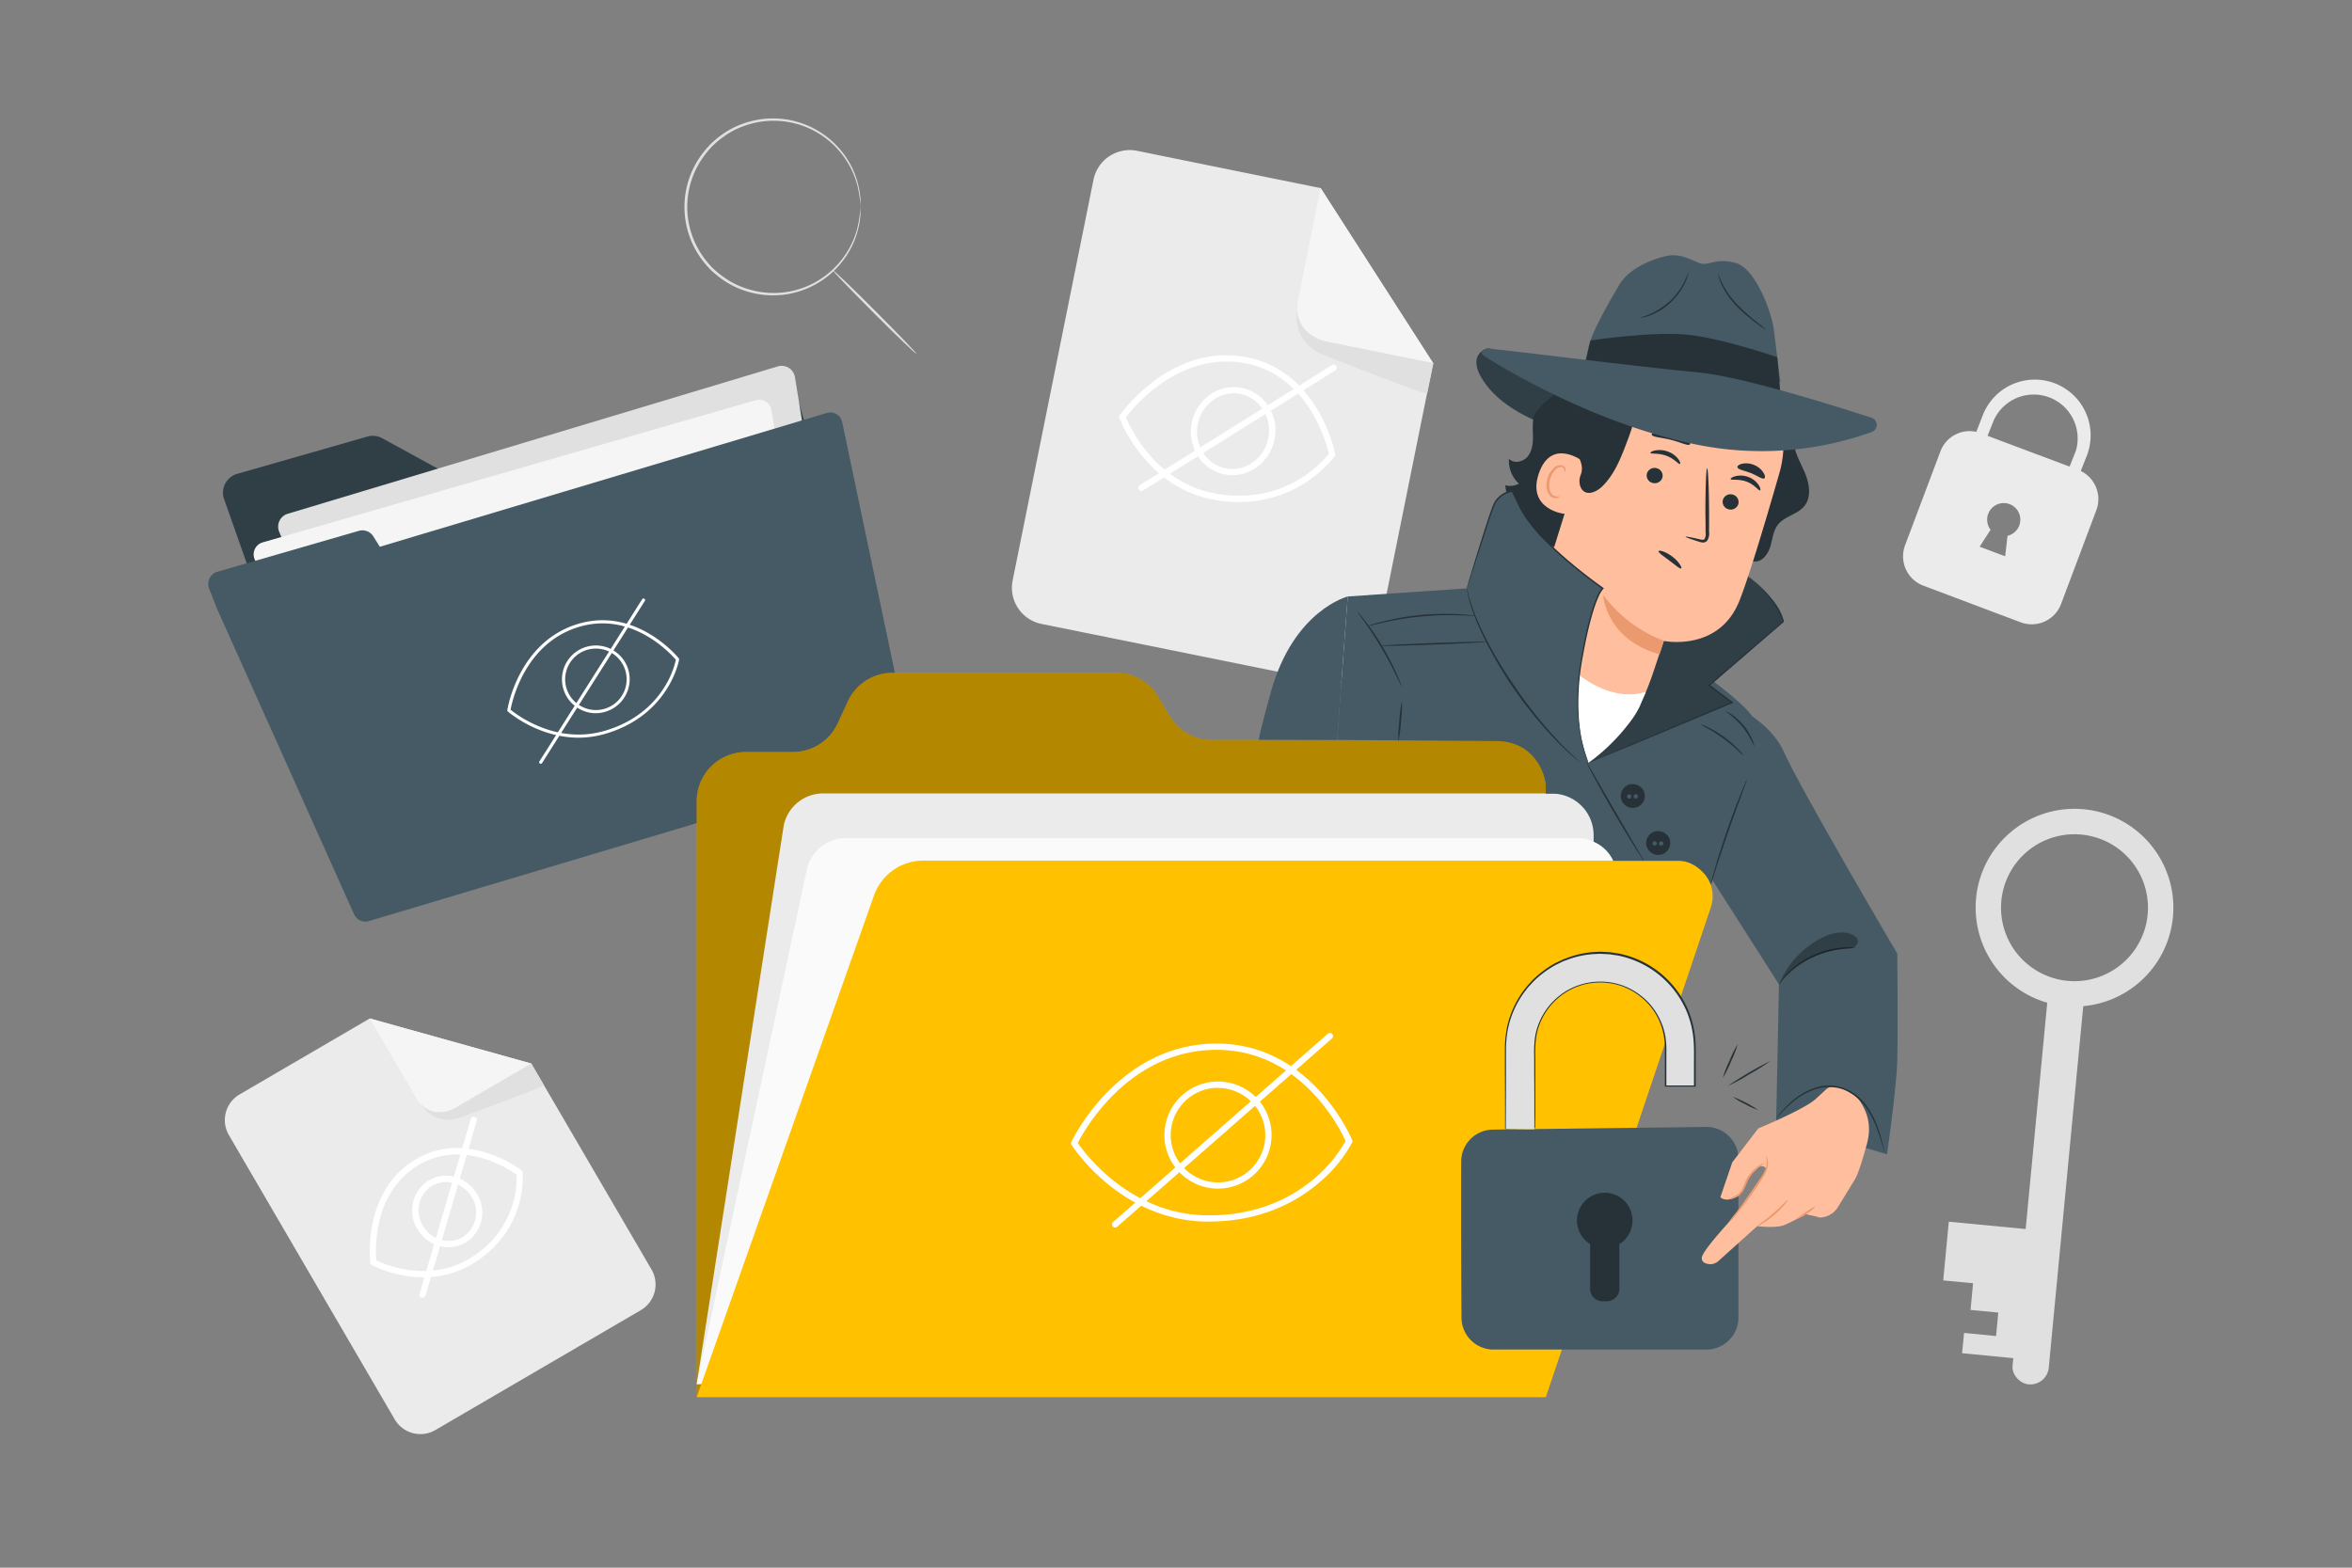 <svg xmlns="http://www.w3.org/2000/svg" viewBox="0 0 750 500"><rect x="0" y="0" width="750" height="500" fill="#808080" stroke="none"/><g id="freepik--background-complete--inject-140"><path d="M630.13,286.51a31.58,31.58,0,0,0,22.69,33.3q-3.44,36.09-6.88,72.18l-24.51-2.34-1.78,18.72,9.52.91-.81,8.51,8.85.84-.71,7.49-10.21-1-.62,6.47L642,433.17l-.24,2.46c-.28,3,2.68,6,5.65,5.92a5.92,5.92,0,0,0,5.92-5.64q4.33-45.39,8.66-90.79l2.31-24.22a31.53,31.53,0,1,0-34.18-34.39Zm16.46-15.07a23.43,23.43,0,1,1,12.7,41.39h0a23.43,23.43,0,0,1-12.7-41.39Z" style="fill:#e0e0e0"></path><path d="M665.05,320.79a31.13,31.13,0,0,1-12.46-1.05" style="fill:none"></path><path d="M646.15,389.72c-1.27,13.51-3.1,32.41-4.38,45.91" style="fill:none"></path><path d="M663.51,150.21l2-5.05a17.8,17.8,0,0,0-33.31-12.57l-2,5.15A9.94,9.94,0,0,0,618.74,144l-11.27,29.95a10,10,0,0,0,5.81,12.83l31.1,11.71a10,10,0,0,0,12.83-5.81l11.28-30A10,10,0,0,0,663.51,150.21ZM639.4,177.42l-8.13-3.06,3.48-5.4a5.29,5.29,0,1,1,5.41,1.93Zm20.54-28.6L633.79,139l2-5a14,14,0,0,1,26.15,9.81Z" style="fill:#ebebeb"></path><path d="M274.43,66a42.59,42.59,0,0,0-1-6.76,26.71,26.71,0,0,0-3.11-7.35,27.56,27.56,0,0,0-33.09-11.7,25.79,25.79,0,0,0-6.95,3.75,31.12,31.12,0,0,0-3.11,2.65,28.53,28.53,0,0,0-2.69,3.19,27.34,27.34,0,0,0,0,32.45,33.1,33.1,0,0,0,2.69,3.19A32.4,32.4,0,0,0,230.25,88a25.79,25.79,0,0,0,6.95,3.75A27.67,27.67,0,0,0,251.64,93a27.37,27.37,0,0,0,11.6-5.12,27.74,27.74,0,0,0,7.05-7.8,26.71,26.71,0,0,0,3.11-7.35,42.44,42.44,0,0,0,1-6.77,1.27,1.27,0,0,1,0,.46c0,.35,0,.78,0,1.33a12.06,12.06,0,0,1-.18,2.15,18.49,18.49,0,0,1-.53,2.91,26.38,26.38,0,0,1-3,7.51A28.1,28.1,0,0,1,251.77,93.7a28.32,28.32,0,0,1-14.84-1.17,26.76,26.76,0,0,1-7.17-3.84A30.4,30.4,0,0,1,226.55,86a31.15,31.15,0,0,1-2.78-3.27,28.14,28.14,0,0,1,0-33.45A33.75,33.75,0,0,1,226.55,46a31.74,31.74,0,0,1,3.21-2.73,27,27,0,0,1,7.17-3.83,28.32,28.32,0,0,1,14.84-1.17A28.1,28.1,0,0,1,270.7,51.62a26.27,26.27,0,0,1,3,7.51,18.49,18.49,0,0,1,.53,2.91,12.06,12.06,0,0,1,.18,2.15c0,.55,0,1,0,1.33A1.19,1.19,0,0,1,274.43,66Z" style="fill:#e0e0e0"></path><path d="M265.65,86.28c.17-.16,6.24,5.64,13.57,13s13.13,13.4,13,13.56-6.24-5.63-13.57-13S265.48,86.45,265.65,86.28Z" style="fill:#e0e0e0"></path><path d="M424.46,217.67,332.13,199a11.78,11.78,0,0,1-9.22-13.88l25.78-127.8a11.79,11.79,0,0,1,13.89-9.22L421.13,60,457,115.82l-18.69,92.63A11.79,11.79,0,0,1,424.46,217.67Z" style="fill:#ebebeb"></path><path d="M421.13,60l-7.25,36a11,11,0,0,0,8.57,12.91l34.59,7Z" style="fill:#f5f5f5"></path><path d="M413.71,99.17s-2.21,8.63,7.14,13.5a9.45,9.45,0,0,0,1.08.49c4.36,1.72,33,13,33.16,12.32s2-9.66,2-9.66l-34.59-7S413.88,106.8,413.71,99.17Z" style="fill:#e0e0e0"></path><path d="M395.1,160.12a44.84,44.84,0,0,1-8.22-.78c-21.65-4-29.84-25.76-29.92-26a1,1,0,0,1,.11-.91c.16-.23,16.06-23,40.18-18.54,23.37,4.34,28.48,30.65,28.52,30.92a1,1,0,0,1-.16.75A39,39,0,0,1,395.1,160.12Zm-36.07-27c1.32,3.16,9.47,20.74,28.22,24.22,10.11,1.87,19.36.27,27.48-4.76a35.32,35.32,0,0,0,9-7.85c-.75-3.31-6.41-25.1-26.83-28.9C375.86,112,361.3,130.12,359,133.16Z" style="fill:#fff"></path><path d="M393,151.56a13.13,13.13,0,0,1-11-6.05A14.54,14.54,0,0,1,385.69,126a13.06,13.06,0,0,1,18.75,3.52,14.26,14.26,0,0,1,2,10.49h0a14.33,14.33,0,0,1-5.68,9A13.2,13.2,0,0,1,393,151.56Zm.39-26.13a11.18,11.18,0,0,0-6.57,2.16,12.54,12.54,0,0,0-3.16,16.83,11.07,11.07,0,0,0,15.91,3,12.33,12.33,0,0,0,4.89-7.79h0a12.29,12.29,0,0,0-1.74-9,11.11,11.11,0,0,0-7.3-5A11.71,11.71,0,0,0,393.43,125.43Z" style="fill:#fff"></path><path d="M364,156.59a1,1,0,0,1-.85-.47,1,1,0,0,1,.32-1.38l61.21-38.26a1,1,0,1,1,1.06,1.69L364.5,156.44A1,1,0,0,1,364,156.59Z" style="fill:#fff"></path><path d="M204.32,417.88l-65.47,38.21a9.49,9.49,0,0,1-13-3.42L73,362.05a9.49,9.49,0,0,1,3.41-13l41.52-24.23,51.48,14.37,38.33,65.68A9.5,9.5,0,0,1,204.32,417.88Z" style="fill:#ebebeb"></path><path d="M117.92,324.85l14.89,25.5a8.82,8.82,0,0,0,12.06,3.18l24.53-14.31Z" style="fill:#f5f5f5"></path><path d="M134.45,352.39s3.29,6.38,11.51,4.3a7.54,7.54,0,0,0,.92-.29c3.53-1.29,26.8-9.84,26.52-10.33s-4-6.85-4-6.85l-24.52,14.31S138.63,356.89,134.45,352.39Z" style="fill:#e0e0e0"></path><path d="M135,407.38a37.86,37.86,0,0,1-16.43-3.89,1,1,0,0,1-.52-.76c0-.22-2.69-22.56,14.32-32.84,16.48-10,33.74,3.21,33.91,3.34a1,1,0,0,1,.38.68c0,.18,1.89,18.35-16,29.18A29.85,29.85,0,0,1,135,407.38ZM120,402c2.72,1.29,16.75,7.22,29.64-.57a30.11,30.11,0,0,0,13.88-17.44,28.28,28.28,0,0,0,1.2-9.38c-2.44-1.73-17.24-11.45-31.3-3C118.88,380.37,119.68,398.63,120,402Z" style="fill:#fff"></path><path d="M143.1,397.79a11.22,11.22,0,0,1-3-.4,11.7,11.7,0,0,1-6.94-5.31,11.29,11.29,0,0,1,3.5-15.56,10.7,10.7,0,0,1,8.45-1.13,11.74,11.74,0,0,1,6.94,5.31h0a11.29,11.29,0,0,1-3.5,15.56A10.51,10.51,0,0,1,143.1,397.79Zm-.9-20.8a8.63,8.63,0,0,0-4.47,1.24,9.3,9.3,0,0,0-2.82,12.82,9.69,9.69,0,0,0,5.76,4.41,8.72,8.72,0,0,0,6.89-.91,9.3,9.3,0,0,0,2.82-12.82h0a9.76,9.76,0,0,0-5.76-4.41A9.22,9.22,0,0,0,142.2,377Z" style="fill:#fff"></path><path d="M134.74,413.93a1.45,1.45,0,0,1-.29,0,1,1,0,0,1-.67-1.25l16.32-55.75a1,1,0,1,1,1.92.56l-16.33,55.76A1,1,0,0,1,134.74,413.93Z" style="fill:#fff"></path></g><g id="freepik--Folder--inject-140"><path d="M71.47,159.22l30.88,87.37a6.25,6.25,0,0,0,7.61,3.92l160.1-45.72a6.24,6.24,0,0,0,4.29-7.72l-19.78-69.26a6.25,6.25,0,0,0-7.76-4.28l-98.28,28.76a6.22,6.22,0,0,1-4.74-.52l-21.93-12a6.28,6.28,0,0,0-4.71-.52L75.64,151.14A6.24,6.24,0,0,0,71.47,159.22Z" style="fill:#455a64"></path><g style="opacity:0.3"><path d="M71.47,159.22l30.88,87.37a6.25,6.25,0,0,0,7.61,3.92l160.1-45.72a6.24,6.24,0,0,0,4.29-7.72l-19.78-69.26a6.25,6.25,0,0,0-7.76-4.28l-98.28,28.76a6.22,6.22,0,0,1-4.74-.52l-21.93-12a6.28,6.28,0,0,0-4.71-.52L75.64,151.14A6.24,6.24,0,0,0,71.47,159.22Z"></path></g><path d="M123.45,252c-6.13-13.9-28-66.83-34.43-82.42a4.27,4.27,0,0,1,2.74-5.72l156.26-47a4.29,4.29,0,0,1,5.47,3.42l15.07,93a4.28,4.28,0,0,1-3.13,4.83l-137,36.38A4.28,4.28,0,0,1,123.45,252Z" style="fill:#e0e0e0"></path><path d="M115.8,261.24c-6-13.56-28.32-67.6-34.66-83A4,4,0,0,1,83.72,173L241,127.63a4,4,0,0,1,5,3.18l14.86,91.65a4,4,0,0,1-2.91,4.48L120.45,263.46A4,4,0,0,1,115.8,261.24Z" style="fill:#f5f5f5"></path><path d="M263.53,131.75,121.11,174.39,119,171a4.11,4.11,0,0,0-4.64-1.67l-44.95,13a4.07,4.07,0,0,0-2.76,5.34l1.87,4.74.73,1.85,43.72,97.48a3.94,3.94,0,0,0,4.77,2L287.55,243a3.93,3.93,0,0,0,2.84-4.46l-21.86-104A3.88,3.88,0,0,0,263.53,131.75Z" style="fill:#455a64"></path><path d="M184.52,235.28c-13,0-22.47-8.26-22.58-8.36a.47.47,0,0,1-.16-.44c0-.22,3.43-21.85,22.67-27.53,18.63-5.51,31.87,10.87,32,11a.54.54,0,0,1,.1.39c0,.18-3.07,17.64-23.35,23.65A30.58,30.58,0,0,1,184.52,235.28Zm-21.71-8.93c1.77,1.46,14.51,11.33,30.1,6.71,10.28-3,15.89-9.08,18.78-13.62a28.15,28.15,0,0,0,3.83-9c-1.46-1.72-13.84-15.54-30.78-10.53C167.25,205.07,163.27,223.87,162.81,226.35Z" style="fill:#fff"></path><path d="M190,227.47a10.8,10.8,0,1,1,10.36-13.85h0A10.81,10.81,0,0,1,193.05,227,10.7,10.7,0,0,1,190,227.47Zm0-20.61a9.8,9.8,0,1,0,9.41,7h0A9.81,9.81,0,0,0,190,206.86Z" style="fill:#fff"></path><path d="M172.43,243.6a.45.45,0,0,1-.27-.08.5.5,0,0,1-.15-.69l32.77-51.72a.5.5,0,0,1,.69-.15.49.49,0,0,1,.16.69l-32.78,51.72A.51.51,0,0,1,172.43,243.6Z" style="fill:#fff"></path></g><g id="freepik--Character--inject-140"><path d="M222.16,445.6V255.54a15.7,15.7,0,0,1,15.7-15.7h15a15.71,15.71,0,0,0,14.26-9.13l3.23-7a15.69,15.69,0,0,1,14.25-9.12h71.26a15.7,15.7,0,0,1,13.52,7.72l3.5,5.92A15.69,15.69,0,0,0,386.41,236h90.83a15.7,15.7,0,0,1,15.7,15.71V445.6Z" style="fill:#FFC100"></path><g style="opacity:0.3"><path d="M222.16,445.6V255.54a15.7,15.7,0,0,1,15.7-15.7h15a15.71,15.71,0,0,0,14.26-9.13l3.23-7a15.69,15.69,0,0,1,14.25-9.12h71.26a15.7,15.7,0,0,1,13.52,7.72l3.5,5.92A15.69,15.69,0,0,0,386.41,236h90.83a15.7,15.7,0,0,1,15.7,15.71V445.6Z"></path></g><path d="M222.16,441.44l27.77-178.25a12.82,12.82,0,0,1,12.54-10.13H495.63a12.81,12.81,0,0,1,11.77,17.88L457.06,437Z" style="fill:#ebebeb"></path><path d="M222.16,441.44l35.1-164a12.82,12.82,0,0,1,12.53-10.14H503a12.82,12.82,0,0,1,11.77,17.89L448.39,439.27Z" style="fill:#fafafa"></path><path d="M222.16,445.6l56.54-160a16.69,16.69,0,0,1,15.73-11.12H534.81a11.33,11.33,0,0,1,10.73,14.95L492.94,445.6Z" style="fill:#FFC100"></path><path d="M385.44,389.63c-28.17,0-43.6-24.24-43.75-24.49a1,1,0,0,1-.06-.94c.15-.32,14.81-31.31,46.26-31.36H388c30.41,0,43,30.43,43.17,30.74a1,1,0,0,1,0,.81A43.68,43.68,0,0,1,420.86,377c-6.57,5.73-18,12.57-35.32,12.61Zm-41.75-25.09c2.24,3.28,16.83,23.09,41.76,23.09h.09c16.63,0,27.63-6.57,33.93-12.06a43.91,43.91,0,0,0,9.61-11.65c-1.6-3.58-14-29.08-41.13-29.08h-.06C359.86,334.88,345.68,360.63,343.69,364.54Z" style="fill:#fff"></path><path d="M388.4,379.1A17.08,17.08,0,1,1,405.47,362,17.1,17.1,0,0,1,388.4,379.1Zm0-32.15A15.08,15.08,0,1,0,403.47,362,15.09,15.09,0,0,0,388.4,347Z" style="fill:#fff"></path><path d="M355.6,391.51a1,1,0,0,1-.76-.34,1,1,0,0,1,.1-1.41l68.51-60.09a1,1,0,0,1,1.32,1.5l-68.52,60.09A1,1,0,0,1,355.6,391.51Z" style="fill:#fff"></path><path d="M558.72,228.44s7,4.5,10,11.12C574.28,252,605,304.14,605,304.14s.23,25,0,33.95-3.27,30.09-3.27,30.09l-35.35-10.74.89-43.49-27.74-43.48Z" style="fill:#455a64"></path><path d="M552.27,262.77c1.26-3.83,9.25-28.73,6.79-33.74s-21.6-18.22-21.6-18.22l-15.18-12.69-54.57-10.47-37.95,2.59L426.37,236l50.69.35c13.14,0,15.85,12,15.85,14l0,2.76h2a13.26,13.26,0,0,1,13.26,13.49l0,1.85a12,12,0,0,1,6.28,6.11h21.33c3.38,0,8.15,3.18,9.73,7.52h0c5.8-15.34,7.49-21.54,6.78-19.42Z" style="fill:#455a64"></path><path d="M575.24,136.74c-25.83,11.85-56.62,9.66-82.83-1.33-7.82-3.27-15.7-7.64-20-14.93-1.11-1.89-2-4.12-1.43-6.24s3.06-3.79,5-2.78Z" style="fill:#455a64"></path><g style="opacity:0.3"><path d="M575.24,136.74c-25.83,11.85-56.62,9.66-82.83-1.33-7.82-3.27-15.7-7.64-20-14.93-1.11-1.89-2-4.12-1.43-6.24s3.06-3.79,5-2.78Z"></path></g><path d="M543.93,174.8s23.81,13.49,24.79,23.44l-23.67,20.33,7.29,5.47-45.76,19.25s11.79-7.18,19.48-27.83,5.35-21.87,5.35-21.87Z" style="fill:#455a64"></path><g style="opacity:0.3"><path d="M543.93,174.8s23.29,13,24.79,23.44l-23.67,20.33,7.29,5.47-45.76,19.25s11.79-7.18,19.48-27.83,5.35-21.87,5.35-21.87Z"></path></g><path d="M481.18,146.32c1.52,1.62,4.42,1.06,5.87-.62s1.78-4,1.78-6.27-.26-4.48.28-6.64c1-3.91,14.87-13.54,18.91-13.56l9.12-12.58c4.64-3.3,9.13-6.8,14.66-6.73,5,.06,9.44,3.16,14.31,4.32,3.55.84,7.28.64,10.86,1.35s7.28,2.7,8.43,6.16c.68,2,.42,10.13,1.12,12.15,1.43,4.19,6.54,3.8,7.44,8.13.73,3.52-1.66,3.62-2,7.2-.37,3.89,1.79,7.51,3.37,11.08s2.5,8.1,0,11.13c-2.18,2.67-6.25,3.18-8.38,5.89-1.55,2-1.72,4.65-2.44,7s-2.57,4.94-5.07,4.75l-28.74-1.38c-10.31.83-20.93,1.63-30.78-1.5S481.06,165.06,480,154.77a5.91,5.91,0,0,0,4.34-.51A9.91,9.91,0,0,1,481.18,146.32Z" style="fill:#263238"></path><path d="M500.29,161.51c-.06-7.42-.08-14.88,1.13-22.2s3.74-14.55,8.3-20.41c.69-.88,6-6.62,7-6.18.74.32-3.21,6-3,6.77,1.68,7.49.28,15.41-2.61,22.51a100.3,100.3,0,0,1-10.83,19.51" style="fill:#263238"></path><path d="M513.52,229.5c-10.9-3.69-25.26-31.48-25.26-31.48l19.86-63.72c5-17.92,19.65-29.93,37.42-24.41l1.61.61a33.26,33.26,0,0,1,20.28,40.3c-4.44,15.51-9.55,32.58-12.69,40.62-6.49,16.64-24.18,13-24.18,13s-1.35,3.92-3,8.9c-3.66,11.18-7.76,18.54-12,16.76Z" style="fill:#ffbe9d"></path><path d="M530.56,204.37a43.12,43.12,0,0,1-19.35-14.62s.74,14.16,18,18.92Z" style="fill:#eb996e"></path><path d="M554.28,160.86a2.55,2.55,0,0,1-3.2,1.54,2.44,2.44,0,0,1-1.65-3.08,2.53,2.53,0,0,1,3.2-1.54A2.44,2.44,0,0,1,554.28,160.86Z" style="fill:#263238"></path><path d="M561.25,156.4c-.41.2-1.72-1.82-4.29-2.78s-4.94-.38-5.1-.8c-.08-.19.43-.64,1.48-.93a7,7,0,0,1,4.22.26,6.69,6.69,0,0,1,3.27,2.6C561.39,155.65,561.45,156.31,561.25,156.4Z" style="fill:#263238"></path><path d="M530.06,152.45a2.55,2.55,0,0,1-3.2,1.54,2.45,2.45,0,0,1-1.66-3.08,2.55,2.55,0,0,1,3.21-1.54A2.44,2.44,0,0,1,530.06,152.45Z" style="fill:#263238"></path><path d="M535.7,148c-.41.17-1.76-1.7-4.34-2.64s-4.89-.5-5.07-.89c-.08-.17.4-.56,1.43-.79a7.65,7.65,0,0,1,4.19.37,7.16,7.16,0,0,1,3.32,2.45C535.81,147.31,535.89,147.91,535.7,148Z" style="fill:#263238"></path><path d="M537.49,171.18c0-.15,1.75.17,4.46.81.68.18,1.35.29,1.63-.12a3.61,3.61,0,0,0,.29-2.11c0-1.82,0-3.72-.06-5.72,0-8.13.23-14.71.55-14.7s.61,6.58.63,14.71c0,2,0,3.9,0,5.72a4,4,0,0,1-.63,2.7,1.74,1.74,0,0,1-1.43.56,4.9,4.9,0,0,1-1.18-.27C539.07,171.92,537.45,171.33,537.49,171.18Z" style="fill:#263238"></path><path d="M538.87,141.73c-.52.61-3-.69-6.11-1.46s-5.89-.86-6.06-1.64c-.06-.37.61-.87,1.85-1.17a10.9,10.9,0,0,1,9.26,2.36C538.75,140.68,539.1,141.44,538.87,141.73Z" style="fill:#263238"></path><path d="M562.61,152.56c-.67.41-2.21-.86-4.33-1.69s-4.07-1.08-4.26-1.85c-.07-.36.43-.84,1.43-1.1a6.44,6.44,0,0,1,3.89.38,6.32,6.32,0,0,1,3,2.48C562.9,151.66,562.92,152.35,562.61,152.56Z" style="fill:#263238"></path><path d="M504.83,147.19c-.24-.23-10.21-7.72-14.14,3.85s8.49,13.12,8.63,12.8S504.83,147.19,504.83,147.19Z" style="fill:#ffbe9d"></path><path d="M497.27,158.26c0-.06-.25.07-.64.11a2.14,2.14,0,0,1-1.52-.48c-1.07-.87-1.44-3.16-.78-5.26a7,7,0,0,1,1.54-2.69,2.45,2.45,0,0,1,2-1,1.07,1.07,0,0,1,1,1c0,.38-.1.59-.05.63s.32-.11.38-.62a1.38,1.38,0,0,0-.2-.88,1.59,1.59,0,0,0-1-.67,3,3,0,0,0-2.71,1.07,7.29,7.29,0,0,0-1.8,3c-.71,2.35-.26,4.94,1.24,6a2.26,2.26,0,0,0,1.95.32C497.16,158.53,497.31,158.29,497.27,158.26Z" style="fill:#eb996e"></path><path d="M566.27,129.11c2.22-.41-1.41-8.35-5.33-12-5.93-5.46-15.93-10.93-23-11.22-8.46-.36-16.17,1.36-22.38,7.12s-10.38,13.49-12.81,21.61c-.74,2.47-1.33,5.11-.7,7.62.77,3.1,3.35,5.74,2,9.23a5.12,5.12,0,0,0,0,3.94c1.38,3,4.67,1.7,6.57,0,4-3.7,6.12-9,8.06-14.16,1.38-3.64,2.78-7.37,2.91-11.27.07-2.12-.24-4.25-.05-6.36a7.31,7.31,0,0,1,2.74-5.52,6.75,6.75,0,0,1,1.25-.64,12.75,12.75,0,0,1,12.76,1.67c5.76,4.47,15.78,11.6,19.42,10.35,5.25-1.81,6.94-3.55,6.94-3.55Z" style="fill:#263238"></path><path d="M539.1,104.54c7.08,0,14.3,2.48,19.24,7.54,2.63,2.69,4.62,6.26,4.45,10s-3,7.5-6.77,7.75l-.28.07c-5.5,0-8.49-1.69-12.86-5-3.68-2.8-6.53-6.58-10.22-9.37a24.79,24.79,0,0,0-13.66-5C525.1,107,532,104.57,539.1,104.54Z" style="fill:#263238"></path><path d="M513.32,109.06c.07.12,1.36-.7,3.67-1.42a18.11,18.11,0,0,1,4.13-.77,11.56,11.56,0,0,1,5,.7,16.7,16.7,0,0,1,7.06,5.92c1.35,2,1.8,3.46,1.94,3.41s0-.4-.22-1.06a13,13,0,0,0-1.24-2.66,15.72,15.72,0,0,0-7.24-6.36,11.55,11.55,0,0,0-5.35-.7,16.32,16.32,0,0,0-4.26,1A9.16,9.16,0,0,0,513.32,109.06Z" style="fill:#455a64"></path><path d="M510.86,112.82a10.2,10.2,0,0,0-.17,3.6,25.47,25.47,0,0,0,7,15.68,10.53,10.53,0,0,0,2.79,2.29c.21-.19-4.21-3.68-6.91-9.85S511.13,112.78,510.86,112.82Z" style="fill:#455a64"></path><path d="M552.78,107.69a30.82,30.82,0,0,0,2.71,2.14A26.94,26.94,0,0,1,561,116a27.23,27.23,0,0,1,3.35,7.5,32.6,32.6,0,0,0,.85,3.35,9.71,9.71,0,0,0-.29-3.48,23.17,23.17,0,0,0-9-13.95A9.76,9.76,0,0,0,552.78,107.69Z" style="fill:#455a64"></path><path d="M503.64,215.31s10.23,8.78,21.2,5.36l-2,4.7a28.69,28.69,0,0,1-3.3,5.21,62.36,62.36,0,0,1-13,12.71C502.74,232.13,501.13,223.48,503.64,215.31Z" style="fill:#fff"></path><path d="M567.72,121.9s-1.1-8.92-2.1-16.89c-.64-5.11-5.69-19.23-12-21.08s-8.62.89-11.37.08-6.24-3.54-11.33-2.26-11.68,4.06-14.74,9.37-8.52,14.41-9.69,19.84a35.46,35.46,0,0,1-2.3,7.67S528.22,107.72,567.72,121.9Z" style="fill:#455a64"></path><path d="M567.81,126.42l-1.08-12.49s-18-6.23-29.22-7.23-30.35,1.89-30.35,1.89l-2.54,11.14Z" style="fill:#263238"></path><path d="M547.94,87.48c.09,0,.43,1.27,1.39,3.17a28.54,28.54,0,0,0,4.88,6.72,66,66,0,0,0,6.26,5.55,24.29,24.29,0,0,1,2.67,2.24,3.11,3.11,0,0,1-.81-.48c-.5-.33-1.21-.83-2.08-1.47a50.46,50.46,0,0,1-6.41-5.48A25.21,25.21,0,0,1,549,90.81a16.57,16.57,0,0,1-.89-2.4A3.18,3.18,0,0,1,547.94,87.48Z" style="fill:#263238"></path><path d="M523.08,101.34c0-.09,1.19-.36,3-1.14a22.89,22.89,0,0,0,3.08-1.63A23.27,23.27,0,0,0,532.54,96a24.38,24.38,0,0,0,2.79-3.22,21.41,21.41,0,0,0,1.78-3c.88-1.78,1.21-3,1.3-3a2.49,2.49,0,0,1-.16.86,14.73,14.73,0,0,1-.8,2.26A19.71,19.71,0,0,1,535.72,93a22,22,0,0,1-2.82,3.32A22.81,22.81,0,0,1,529.44,99a20.58,20.58,0,0,1-3.2,1.56,14.52,14.52,0,0,1-2.29.68A2.69,2.69,0,0,1,523.08,101.34Z" style="fill:#263238"></path><path d="M596.79,133.24a2.4,2.4,0,0,1,.08,4.54,104.19,104.19,0,0,1-55.94,4c-35.24-7.21-66.27-27.38-67.27-28-2.55-1.69-.4-2.38.46-2.61s49.69,6,67.3,7.59C555,120,584.11,129.12,596.79,133.24Z" style="fill:#455a64"></path><path d="M467.71,187.65s6.67-21.67,8.48-26.24a7.27,7.27,0,0,1,6-4.76l2.21,4.53c5.49,11.85,26.68,26.44,26.68,26.44s-3.32,2.51-6.84,23.29,2.31,32.38,2.31,32.38" style="fill:#455a64"></path><path d="M506.58,243.29s-.06-.08-.14-.25a8,8,0,0,1-.35-.77,30.1,30.1,0,0,1-1.08-3.08,52.88,52.88,0,0,1-1.95-11.93,77.58,77.58,0,0,1,1.29-18.14c.59-3.4,1.3-7,2.23-10.66.49-1.84,1-3.71,1.64-5.58.33-.94.69-1.87,1.1-2.79a9.27,9.27,0,0,1,1.64-2.68v.42c-2.81-2-5.65-4.14-8.48-6.43-2.27-1.87-4.49-3.75-6.56-5.7-1.06-.95-2-2-3-2.93s-1.94-2-2.81-3a44.55,44.55,0,0,1-4.75-6.36c-1.26-2.26-2.26-4.5-3.31-6.63l.21.13a6.77,6.77,0,0,0-3.46,1.39,7.31,7.31,0,0,0-2.21,2.83c-.92,2.22-1.61,4.44-2.31,6.49l-3.48,10.71c-.95,2.95-1.71,5.28-2.23,6.91-.26.77-.45,1.38-.6,1.82l-.16.47c0,.1-.06.15-.07.15l0-.16.13-.48c.13-.45.31-1.06.53-1.84l2.11-6.95c.92-3,2.05-6.61,3.38-10.75.7-2.06,1.35-4.26,2.29-6.54a7.47,7.47,0,0,1,6-4.51h.15l.07.14c1.05,2.12,2.09,4.39,3.32,6.58a43.52,43.52,0,0,0,4.71,6.27c.87,1,1.86,2,2.8,3s2,2,3,2.91c2.07,1.94,4.27,3.81,6.54,5.67,2.82,2.29,5.66,4.46,8.44,6.42l.24.17-.23.24a9.06,9.06,0,0,0-1.48,2.48c-.41.9-.76,1.82-1.09,2.74-.65,1.85-1.15,3.71-1.64,5.54-.94,3.66-1.65,7.23-2.26,10.62a78.56,78.56,0,0,0-1.4,18.05,55.06,55.06,0,0,0,1.79,11.89,31.76,31.76,0,0,0,1,3.1l.3.78A1.63,1.63,0,0,1,506.58,243.29Z" style="fill:#263238"></path><path d="M429.76,190.24s-17.1,4.32-24.39,30.08c-3.45,12.16-4,15.63-4,15.63l25,.08Z" style="fill:#455a64"></path><path d="M557.1,248.57a6.68,6.68,0,0,1-.42,1.34l-1.32,3.57c-1.12,3-2.65,7.18-4.25,11.82s-3,8.86-4,11.92L546,280.84a8.18,8.18,0,0,1-.48,1.31,6.76,6.76,0,0,1,.29-1.37c.22-.87.56-2.12,1-3.67.89-3.09,2.21-7.34,3.81-12s3.19-8.8,4.4-11.78c.6-1.49,1.1-2.69,1.47-3.52A7.82,7.82,0,0,1,557.1,248.57Z" style="fill:#263238"></path><path d="M504.11,243.29s-.2-.12-.55-.4L502,241.63l-1.09-.92-1.23-1.15c-.89-.83-1.91-1.77-3-2.88a133.87,133.87,0,0,1-15-18.57A124,124,0,0,1,475,206.87a91,91,0,0,1-4.58-9.71,54.33,54.33,0,0,1-2.21-6.9c-.15-.79-.27-1.44-.37-1.93a3.79,3.79,0,0,1-.09-.68,2.93,2.93,0,0,1,.2.66l.46,1.91a63.48,63.48,0,0,0,2.35,6.8,98.93,98.93,0,0,0,4.66,9.62c1.92,3.55,4.23,7.33,6.84,11.18A142.71,142.71,0,0,0,497,236.42c1,1.13,2,2.08,2.89,2.93l1.2,1.18,1.05.95,1.45,1.32A4.31,4.31,0,0,1,504.11,243.29Z" style="fill:#263238"></path><path d="M524.27,274.63a7.91,7.91,0,0,1-.85-1.17c-.52-.78-1.25-1.91-2.14-3.32-1.78-2.81-4.18-6.73-6.73-11.12s-4.78-8.41-6.35-11.35c-.79-1.46-1.41-2.66-1.83-3.49a8.31,8.31,0,0,1-.6-1.32,8.26,8.26,0,0,1,.78,1.22c.52.89,1.18,2,2,3.42,1.71,3,4,6.9,6.48,11.26L521.6,270l2,3.4A7.17,7.17,0,0,1,524.27,274.63Z" style="fill:#263238"></path><path d="M524,252a4,4,0,0,0-5-1.59l-.84.55a3.83,3.83,0,1,0,5.84,1Z" style="fill:#263238"></path><circle cx="519.52" cy="254.03" r="0.69" style="fill:#455a64"></circle><path d="M522.29,254a.69.69,0,1,1-.69-.69A.69.69,0,0,1,522.29,254Z" style="fill:#455a64"></path><path d="M532.11,267a4,4,0,0,0-5-1.59l-.85.55a3.83,3.83,0,1,0,5.84,1Z" style="fill:#263238"></path><circle cx="527.63" cy="269.01" r="0.69" style="fill:#455a64"></circle><circle cx="529.71" cy="269.01" r="0.69" style="fill:#455a64"></circle><path d="M446.89,218.87a4.94,4.94,0,0,1-.51-1c-.36-.73-.78-1.62-1.29-2.66-1.09-2.24-2.66-5.3-4.59-8.57s-3.86-6.13-5.3-8.16l-1.71-2.41a5.22,5.22,0,0,1-.59-.91,4.16,4.16,0,0,1,.75.79c.46.53,1.09,1.32,1.85,2.31a84.83,84.83,0,0,1,9.93,16.79c.5,1.15.89,2.08,1.13,2.74A3.61,3.61,0,0,1,446.89,218.87Z" style="fill:#263238"></path><path d="M445.91,236.46a41.7,41.7,0,0,1,.31-6.48,41.83,41.83,0,0,1,.83-6.43,40.26,40.26,0,0,1-.31,6.48A39.07,39.07,0,0,1,445.91,236.46Z" style="fill:#263238"></path><path d="M474.06,204.7c0,.14-7.53.54-16.84.89s-16.85.51-16.85.36,7.53-.54,16.83-.88S474.05,204.56,474.06,204.7Z" style="fill:#263238"></path><path d="M470.26,196.39a6.55,6.55,0,0,1-1.37,0c-.87,0-2.15-.1-3.71-.15a95.72,95.72,0,0,0-24.33,2.38c-1.53.35-2.77.65-3.62.87a7.66,7.66,0,0,1-1.34.28,6.08,6.08,0,0,1,1.28-.48c.84-.28,2.06-.63,3.59-1a81.18,81.18,0,0,1,12.12-2.13,82.8,82.8,0,0,1,12.31-.26c1.57.1,2.84.21,3.72.32A7.24,7.24,0,0,1,470.26,196.39Z" style="fill:#263238"></path><path d="M556,241.05a14.76,14.76,0,0,1-1.85-1.69,50.51,50.51,0,0,0-4.64-3.85,49.17,49.17,0,0,0-5.08-3.24,17.25,17.25,0,0,1-2.18-1.25,9.68,9.68,0,0,1,2.35.92,34.15,34.15,0,0,1,5.22,3.15,33.2,33.2,0,0,1,4.59,4A9.31,9.31,0,0,1,556,241.05Z" style="fill:#263238"></path><path d="M559.41,238.12a32.62,32.62,0,0,0-3.75-6.33,33.34,33.34,0,0,0-5.44-4.95,6.75,6.75,0,0,1,1.94,1,18.48,18.48,0,0,1,6.63,8.13A6.49,6.49,0,0,1,559.41,238.12Z" style="fill:#263238"></path><path d="M465.94,370.45c-.05,13.27,0,36.5.1,49.82a10.21,10.21,0,0,0,10.21,10.16h67.89a10.21,10.21,0,0,0,10.21-10.21V369.63A10.21,10.21,0,0,0,544,359.42l-68,.86A10.21,10.21,0,0,0,465.94,370.45Z" style="fill:#455a64"></path><circle cx="511.73" cy="389.24" r="8.86" transform="translate(-109.64 224.08) rotate(-22.37)" style="fill:#263238"></circle><path d="M507.1,394.54h9.27a0,0,0,0,1,0,0v16.53a3.95,3.95,0,0,1-3.95,3.95H511a3.95,3.95,0,0,1-3.95-3.95V394.54A0,0,0,0,1,507.1,394.54Z" style="fill:#263238"></path><path d="M489.28,360.16H480v-26a30.18,30.18,0,0,1,60.36,0v12.34H531V334.13a20.86,20.86,0,0,0-41.72,0Z" style="fill:#e0e0e0"></path><path d="M489.28,360.16s0-.19,0-.53l0-1.53c0-1.36,0-3.33,0-5.88s0-5.68-.05-9.32c0-1.82,0-3.77,0-5.84a34.92,34.92,0,0,1,.32-6.6,21.08,21.08,0,0,1,7.73-12.89,20.82,20.82,0,0,1,7.68-3.81,21.2,21.2,0,0,1,9.13-.34,20.61,20.61,0,0,1,8.84,3.9,20.52,20.52,0,0,1,6.39,7.85,20.7,20.7,0,0,1,1,2.44,24.82,24.82,0,0,1,.66,2.57,26.57,26.57,0,0,1,.39,5.35q0,5.37,0,10.94l-.26-.26h9.32l-.26.26v-7.19c0-2.44.07-4.94-.12-7.41a30.65,30.65,0,0,0-2.34-9.58,30.25,30.25,0,0,0-21.06-17.38c-.74-.19-1.49-.25-2.23-.38l-1.1-.17-1.12-.06c-.74,0-1.48-.11-2.21-.09l-2.2.11a29.32,29.32,0,0,0-8.33,1.91c-.32.13-.66.23-1,.37l-.94.45c-.62.32-1.26.58-1.85.93a32.24,32.24,0,0,0-6.43,4.81c-.47.45-.88.95-1.33,1.42a13.22,13.22,0,0,0-1.24,1.47,29.66,29.66,0,0,0-5.91,13,35.86,35.86,0,0,0-.53,6.53l0,6.09c0,7.77-.05,14.14-.06,18.82l-.1-.1,6.91.06,1.79,0,.62,0-.59,0-1.76,0-7,.06h-.1v-.1c0-4.68,0-11.05-.06-18.82,0-1.95,0-4,0-6.09a37.7,37.7,0,0,1,.51-6.6,30.07,30.07,0,0,1,5.95-13.23,14.93,14.93,0,0,1,1.26-1.5c.45-.48.86-1,1.35-1.45a32.11,32.11,0,0,1,3.06-2.61,29,29,0,0,1,3.45-2.28c.59-.36,1.25-.62,1.87-.94l1-.47c.32-.14.66-.25,1-.38a29.89,29.89,0,0,1,8.47-2l2.22-.12c.75,0,1.5.06,2.26.09l1.13.06,1.12.17c.75.13,1.52.19,2.26.38a30.45,30.45,0,0,1,16.12,9.41,30.76,30.76,0,0,1,5.32,8.26,31.33,31.33,0,0,1,2.38,9.74c.19,2.53.09,5,.12,7.45v7.45h-9.84v-.25q0-5.57,0-10.94a26.94,26.94,0,0,0-.37-5.26c-.17-.85-.39-1.69-.64-2.51a20.34,20.34,0,0,0-7.2-10.07,20.12,20.12,0,0,0-8.63-3.83,21,21,0,0,0-8.94.3,20.74,20.74,0,0,0-15.19,16.36,35.12,35.12,0,0,0-.35,6.56c0,2.09,0,4.05,0,5.89,0,3.65,0,6.79,0,9.35s0,4.49-.05,5.84v1.5C489.29,360,489.28,360.16,489.28,360.16Z" style="fill:#263238"></path><path d="M564.62,338.33a62.72,62.72,0,0,1-6.75,4.26,60.22,60.22,0,0,1-7,3.81,122.54,122.54,0,0,1,13.76-8.07Z" style="fill:#263238"></path><path d="M554.12,333a34.29,34.29,0,0,1-2.14,5.52,35,35,0,0,1-2.62,5.31,33.18,33.18,0,0,1,2.14-5.52A35,35,0,0,1,554.12,333Z" style="fill:#263238"></path><path d="M560.62,354a20.53,20.53,0,0,1-4.16-1.87,20.23,20.23,0,0,1-3.93-2.33,39.81,39.81,0,0,1,8.09,4.2Z" style="fill:#263238"></path><path d="M582.2,347.54c2.87-2.7,8.24.3,10.71,3.37l-.88-1.22c3.59,4.7,4.84,9.34,3.31,15.05-1.24,4.63-2.76,9.64-3.92,11.54l-5.29,8.62a7,7,0,0,1-5.32,3.39,2,2,0,0,1-1.3-.22l-3.68-.82s-4.15,2.34-6.88,3.47-8.61.34-8.61.34L548,402.16a3.85,3.85,0,0,1-4.23.7,1.63,1.63,0,0,1-1-2.13c.84-2.76,10.43-13,10.43-13l1.77-2.59,8.34-12h0a1.53,1.53,0,0,0-2.53-.81l-2.63,2.41-3.57,6.56s-3.65,2.49-6,.57l3.81-11.17,8.28-10.79s14.85-6.16,18.32-9.41C580,349.59,581.11,348.55,582.2,347.54Z" style="fill:#ffbe9d"></path><path d="M570.16,382.65c.13.09-1.62,2.5-4.39,4.86s-5.41,3.73-5.48,3.59,2.37-1.72,5.08-4.05S570,382.53,570.16,382.65Z" style="fill:#eb996e"></path><path d="M578.78,384.76c.15.14-1,1.33-2.7,2.4a10.17,10.17,0,0,1-3.2,1.68c-.09-.15,1.21-1.1,2.86-2.19A22.84,22.84,0,0,1,578.78,384.76Z" style="fill:#eb996e"></path><path d="M551.07,390.09a31,31,0,0,1,2.24-3c1.41-1.83,3.31-4.39,5.32-7.29,1-1.44,1.94-2.84,2.78-4.11a12.68,12.68,0,0,0,1.76-3.55,6.08,6.08,0,0,0-.13-3.6s.27.27.48.91a5.35,5.35,0,0,1,.07,2.79,12,12,0,0,1-1.71,3.75c-.82,1.3-1.74,2.71-2.75,4.16-2,2.91-4,5.44-5.48,7.21A18.25,18.25,0,0,1,551.07,390.09Z" style="fill:#eb996e"></path><path d="M562.54,371c.05.09-.79.53-1.93,1.49a13.23,13.23,0,0,0-3.48,4.57,17.45,17.45,0,0,1-1.42,3,4.85,4.85,0,0,1-2.15,1.74,5.25,5.25,0,0,1-2.41.59c0-.11.91-.3,2.22-1a4.69,4.69,0,0,0,1.87-1.66,20.67,20.67,0,0,0,1.33-2.92,12,12,0,0,1,3.77-4.66A5.64,5.64,0,0,1,562.54,371Z" style="fill:#eb996e"></path><path d="M600.87,367.19a1.81,1.81,0,0,1-.18-.48c-.12-.37-.26-.83-.43-1.39-.37-1.21-.87-3-1.65-5.08a28.55,28.55,0,0,0-3.6-7,16.11,16.11,0,0,0-7.4-5.83,14,14,0,0,0-9.37.22,22.14,22.14,0,0,0-6.73,4,42.89,42.89,0,0,0-3.83,3.7l-1,1.07c-.23.24-.36.37-.37.35a2.64,2.64,0,0,1,.29-.42c.2-.26.51-.65.91-1.13a36.24,36.24,0,0,1,3.75-3.85,21.84,21.84,0,0,1,6.81-4.15,14.33,14.33,0,0,1,9.7-.27,16.49,16.49,0,0,1,7.62,6,28.1,28.1,0,0,1,3.56,7.15c.73,2.14,1.18,3.92,1.49,5.15.14.56.25,1,.34,1.42A1.71,1.71,0,0,1,600.87,367.19Z" style="fill:#263238"></path><path d="M591.72,302.33c0,.1-1.58,0-4.1.27a31,31,0,0,0-9.47,2.7,28.74,28.74,0,0,0-8.11,5.58c-1.8,1.79-2.64,3.13-2.73,3.07a4.51,4.51,0,0,1,.56-1,9.77,9.77,0,0,1,.77-1.05,13.81,13.81,0,0,1,1.14-1.32,26.55,26.55,0,0,1,8.15-5.79,28.43,28.43,0,0,1,9.65-2.59,19.83,19.83,0,0,1,3,0A4.85,4.85,0,0,1,591.72,302.33Z" style="fill:#263238"></path><path d="M557.1,183.67a29.62,29.62,0,0,1,4,3.16,33.07,33.07,0,0,1,4,4.41,24.38,24.38,0,0,1,3.76,6.95l0,.12-.1.08-23.63,20.38,0-.41,3.45,2.59,3.84,2.89.36.27-.41.17-32.55,13.6-9.74,4L507.51,243l-.69.26c-.16.06-.24.08-.24.07l.22-.12.67-.31,2.61-1.14,9.68-4.16,32.48-13.76-.06.45-3.85-2.89-3.44-2.58-.26-.2.25-.21,23.71-20.27-.06.19a23.87,23.87,0,0,0-3.64-6.86A33.48,33.48,0,0,0,561,187c-.58-.58-1.14-1.05-1.61-1.46s-.89-.75-1.23-1l-.77-.61A1.55,1.55,0,0,1,557.1,183.67Z" style="fill:#263238"></path><path d="M536.11,181.3c-.35.28-1.85-1.06-3.79-2.51s-3.62-2.56-3.45-3,2.29.12,4.39,1.72S536.44,181.05,536.11,181.3Z" style="fill:#263238"></path><g style="opacity:0.3"><path d="M591.32,298.51c-2.88-1.91-6.77-1.08-9.9.38A28.54,28.54,0,0,0,567.31,314l1-1.64c5.17-6.29,13.31-9.54,21.46-9.8a2.89,2.89,0,0,0,2.69-2.1A2.09,2.09,0,0,0,591.32,298.51Z"></path></g></g></svg>